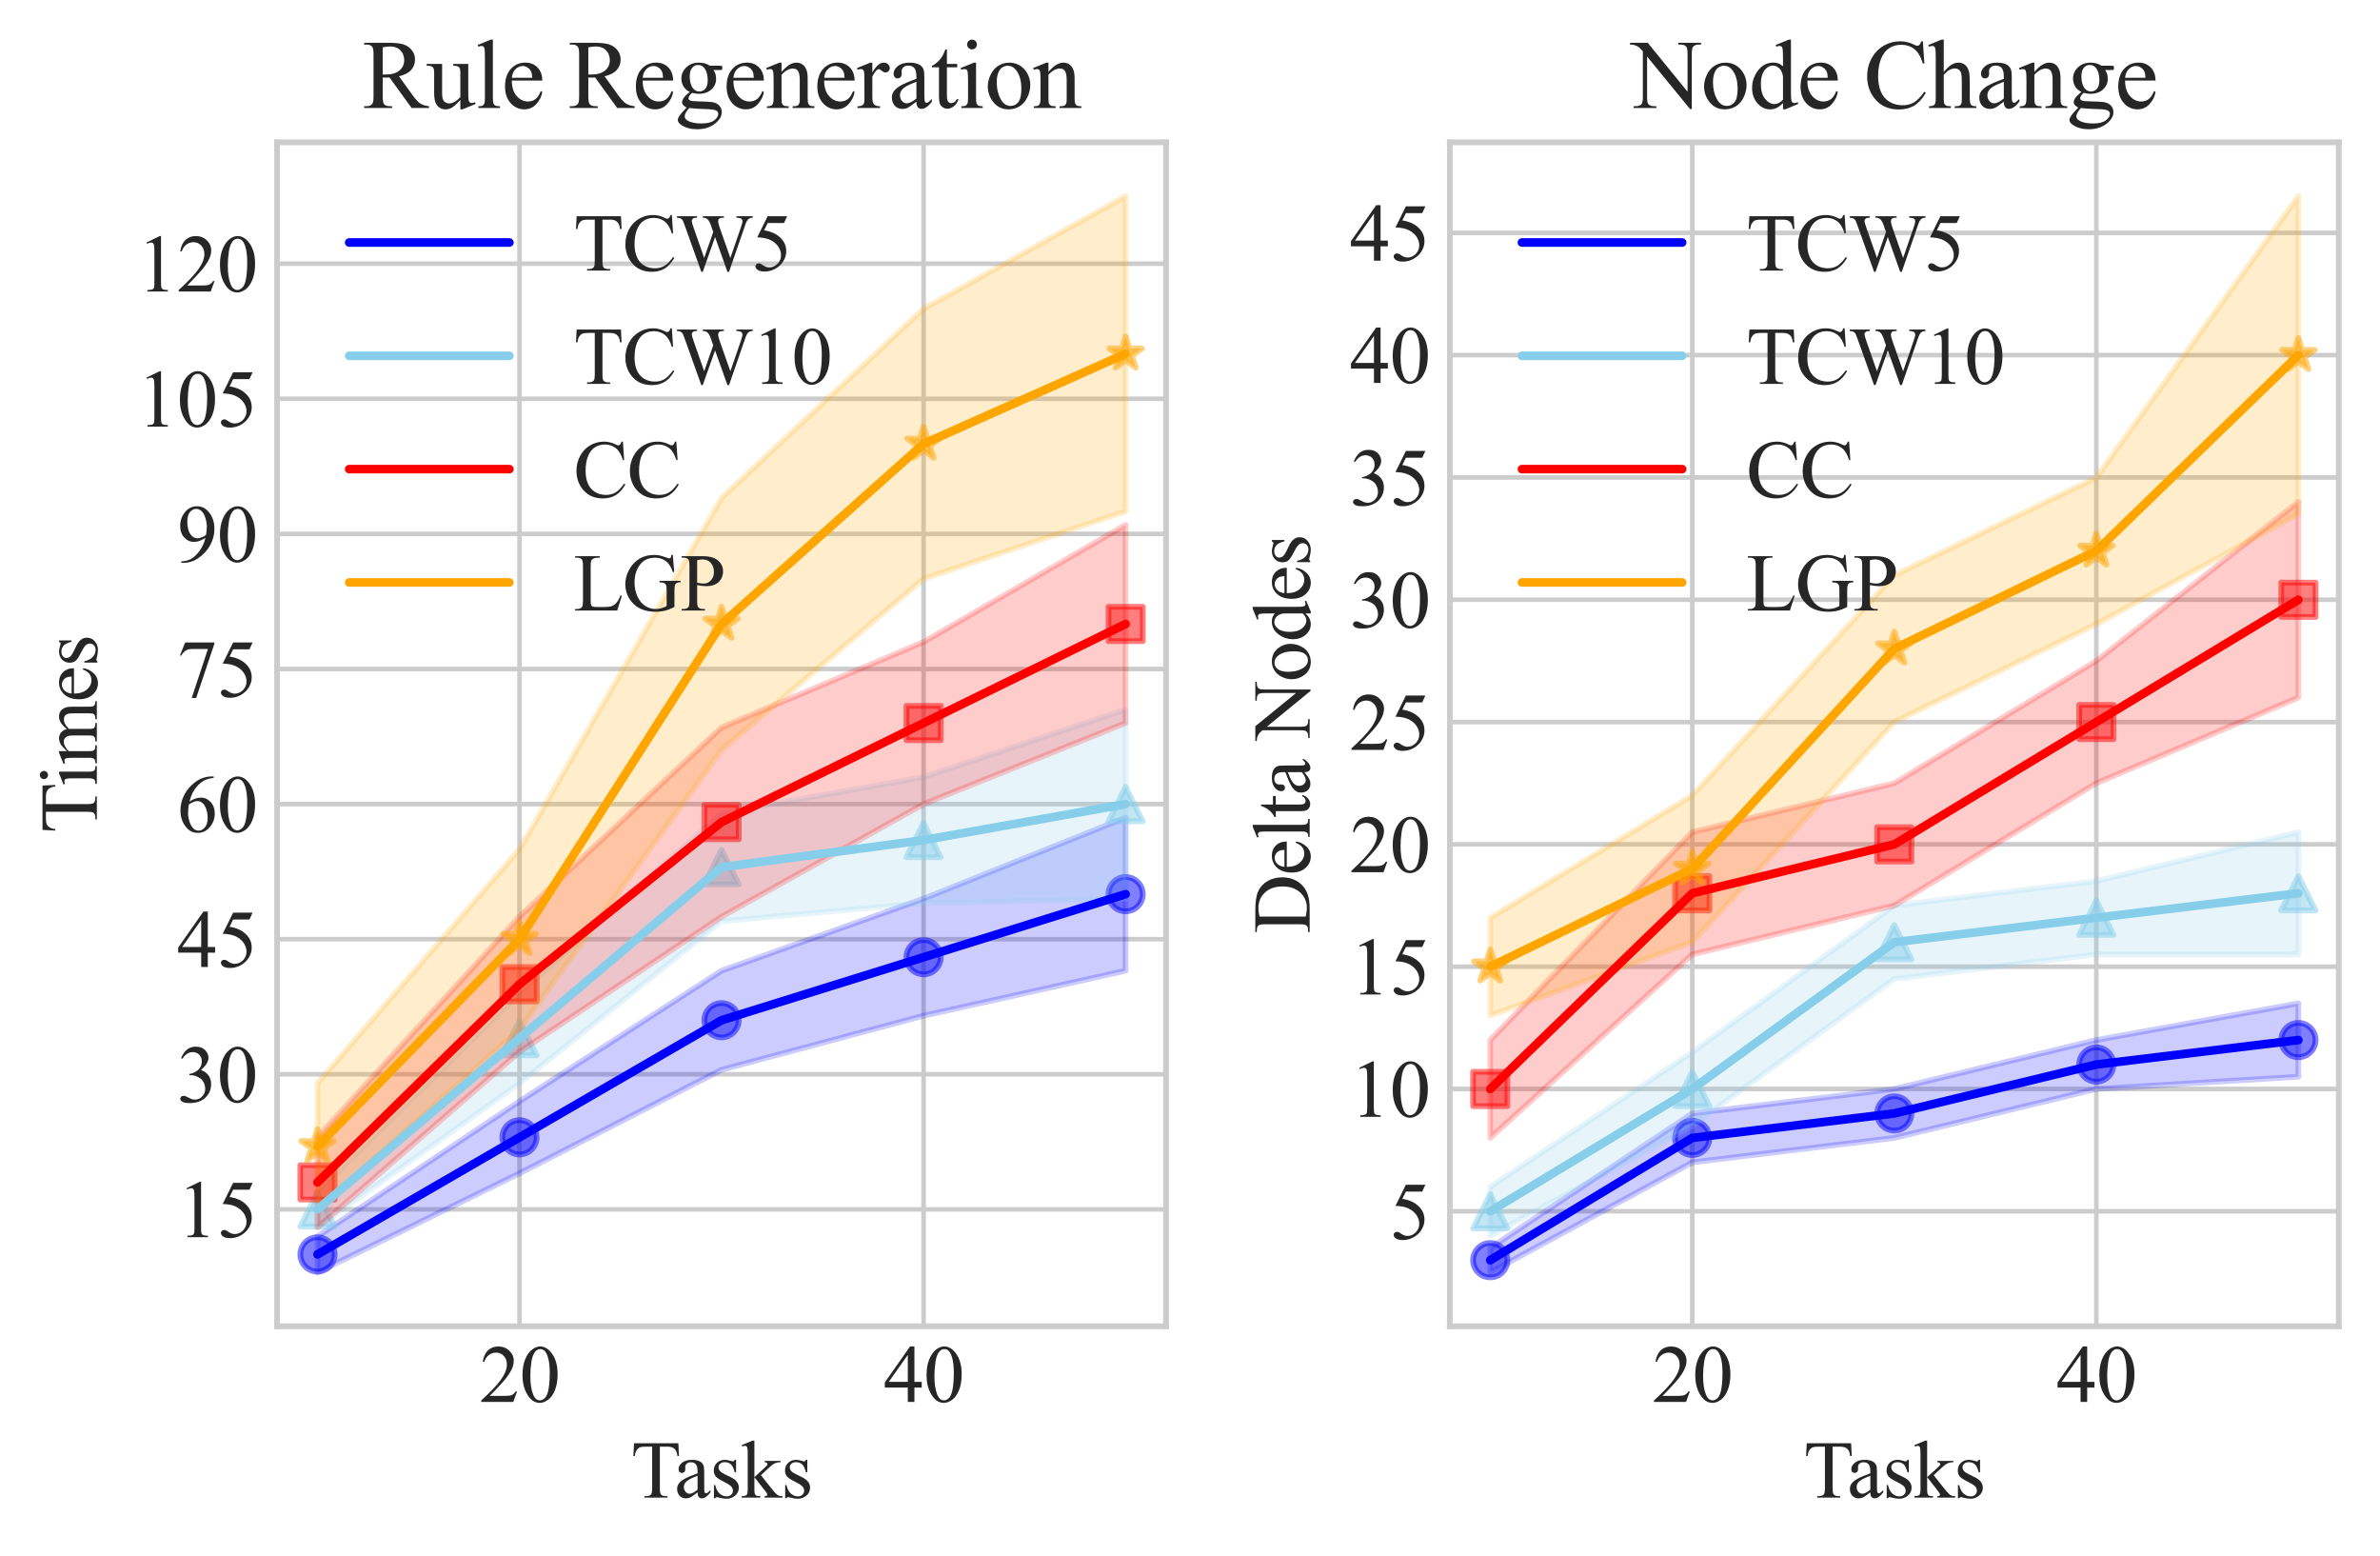 <?xml version="1.0" encoding="utf-8" standalone="no"?>
<!DOCTYPE svg PUBLIC "-//W3C//DTD SVG 1.1//EN"
  "http://www.w3.org/Graphics/SVG/1.1/DTD/svg11.dtd">
<svg xmlns:xlink="http://www.w3.org/1999/xlink" width="415.886pt" height="271.817pt" viewBox="0 0 415.886 271.817" xmlns="http://www.w3.org/2000/svg" version="1.1">
 <defs>
  <style type="text/css">*{stroke-linejoin: round; stroke-linecap: butt}</style>
 </defs>
 <g id="figure_1">
  <g id="patch_1">
   <path d="M 0 271.817 
L 415.886 271.817 
L 415.886 0 
L 0 0 
z
" style="fill: #ffffff"/>
  </g>
  <g id="axes_1">
   <g id="patch_2">
    <path d="M 48.416 231.685 
L 203.756 231.685 
L 203.756 24.866 
L 48.416 24.866 
z
" style="fill: #ffffff"/>
   </g>
   <g id="matplotlib.axis_1">
    <g id="xtick_1">
     <g id="line2d_1">
      <path d="M 90.781 231.685 
L 90.781 24.866 
" clip-path="url(#pef33ab2491)" style="fill: none; stroke: #cccccc; stroke-width: 0.8; stroke-linecap: round"/>
     </g>
     <g id="line2d_2"/>
     <g id="text_1">
      <!-- 20 -->
      <g style="fill: #262626" transform="translate(83.781 244.907) scale(0.14 -0.14)">
       <defs>
        <path id="TimesNewRomanPSMT-32" d="M 2934 816 
L 2638 0 
L 138 0 
L 138 116 
Q 1241 1122 1691 1759 
Q 2141 2397 2141 2925 
Q 2141 3328 1894 3587 
Q 1647 3847 1303 3847 
Q 991 3847 742 3664 
Q 494 3481 375 3128 
L 259 3128 
Q 338 3706 661 4015 
Q 984 4325 1469 4325 
Q 1984 4325 2329 3994 
Q 2675 3663 2675 3213 
Q 2675 2891 2525 2569 
Q 2294 2063 1775 1497 
Q 997 647 803 472 
L 1909 472 
Q 2247 472 2383 497 
Q 2519 522 2628 598 
Q 2738 675 2819 816 
L 2934 816 
z
" transform="scale(0.016)"/>
        <path id="TimesNewRomanPSMT-30" d="M 231 2094 
Q 231 2819 450 3342 
Q 669 3866 1031 4122 
Q 1313 4325 1613 4325 
Q 2100 4325 2488 3828 
Q 2972 3213 2972 2159 
Q 2972 1422 2759 906 
Q 2547 391 2217 158 
Q 1888 -75 1581 -75 
Q 975 -75 572 641 
Q 231 1244 231 2094 
z
M 844 2016 
Q 844 1141 1059 588 
Q 1238 122 1591 122 
Q 1759 122 1940 273 
Q 2122 425 2216 781 
Q 2359 1319 2359 2297 
Q 2359 3022 2209 3506 
Q 2097 3866 1919 4016 
Q 1791 4119 1609 4119 
Q 1397 4119 1231 3928 
Q 1006 3669 925 3112 
Q 844 2556 844 2016 
z
" transform="scale(0.016)"/>
       </defs>
       <use xlink:href="#TimesNewRomanPSMT-32"/>
       <use xlink:href="#TimesNewRomanPSMT-30" x="50"/>
      </g>
     </g>
    </g>
    <g id="xtick_2">
     <g id="line2d_3">
      <path d="M 161.39 231.685 
L 161.39 24.866 
" clip-path="url(#pef33ab2491)" style="fill: none; stroke: #cccccc; stroke-width: 0.8; stroke-linecap: round"/>
     </g>
     <g id="line2d_4"/>
     <g id="text_2">
      <!-- 40 -->
      <g style="fill: #262626" transform="translate(154.39 244.907) scale(0.14 -0.14)">
       <defs>
        <path id="TimesNewRomanPSMT-34" d="M 2978 1563 
L 2978 1119 
L 2409 1119 
L 2409 0 
L 1894 0 
L 1894 1119 
L 100 1119 
L 100 1519 
L 2066 4325 
L 2409 4325 
L 2409 1563 
L 2978 1563 
z
M 1894 1563 
L 1894 3666 
L 406 1563 
L 1894 1563 
z
" transform="scale(0.016)"/>
       </defs>
       <use xlink:href="#TimesNewRomanPSMT-34"/>
       <use xlink:href="#TimesNewRomanPSMT-30" x="50"/>
      </g>
     </g>
    </g>
    <g id="text_3">
     <!-- Tasks -->
     <g style="fill: #262626" transform="translate(110.244 261.623) scale(0.14 -0.14)">
      <defs>
       <path id="TimesNewRomanPSMT-54" d="M 3703 4238 
L 3750 3244 
L 3631 3244 
Q 3597 3506 3538 3619 
Q 3441 3800 3280 3886 
Q 3119 3972 2856 3972 
L 2259 3972 
L 2259 734 
Q 2259 344 2344 247 
Q 2463 116 2709 116 
L 2856 116 
L 2856 0 
L 1059 0 
L 1059 116 
L 1209 116 
Q 1478 116 1591 278 
Q 1659 378 1659 734 
L 1659 3972 
L 1150 3972 
Q 853 3972 728 3928 
Q 566 3869 450 3700 
Q 334 3531 313 3244 
L 194 3244 
L 244 4238 
L 3703 4238 
z
" transform="scale(0.016)"/>
       <path id="TimesNewRomanPSMT-61" d="M 1822 413 
Q 1381 72 1269 19 
Q 1100 -59 909 -59 
Q 613 -59 420 144 
Q 228 347 228 678 
Q 228 888 322 1041 
Q 450 1253 767 1440 
Q 1084 1628 1822 1897 
L 1822 2009 
Q 1822 2438 1686 2597 
Q 1550 2756 1291 2756 
Q 1094 2756 978 2650 
Q 859 2544 859 2406 
L 866 2225 
Q 866 2081 792 2003 
Q 719 1925 600 1925 
Q 484 1925 411 2006 
Q 338 2088 338 2228 
Q 338 2497 613 2722 
Q 888 2947 1384 2947 
Q 1766 2947 2009 2819 
Q 2194 2722 2281 2516 
Q 2338 2381 2338 1966 
L 2338 994 
Q 2338 584 2353 492 
Q 2369 400 2405 369 
Q 2441 338 2488 338 
Q 2538 338 2575 359 
Q 2641 400 2828 588 
L 2828 413 
Q 2478 -56 2159 -56 
Q 2006 -56 1915 50 
Q 1825 156 1822 413 
z
M 1822 616 
L 1822 1706 
Q 1350 1519 1213 1441 
Q 966 1303 859 1153 
Q 753 1003 753 825 
Q 753 600 887 451 
Q 1022 303 1197 303 
Q 1434 303 1822 616 
z
" transform="scale(0.016)"/>
       <path id="TimesNewRomanPSMT-73" d="M 2050 2947 
L 2050 1972 
L 1947 1972 
Q 1828 2431 1642 2597 
Q 1456 2763 1169 2763 
Q 950 2763 815 2647 
Q 681 2531 681 2391 
Q 681 2216 781 2091 
Q 878 1963 1175 1819 
L 1631 1597 
Q 2266 1288 2266 781 
Q 2266 391 1970 151 
Q 1675 -88 1309 -88 
Q 1047 -88 709 6 
Q 606 38 541 38 
Q 469 38 428 -44 
L 325 -44 
L 325 978 
L 428 978 
Q 516 541 762 319 
Q 1009 97 1316 97 
Q 1531 97 1667 223 
Q 1803 350 1803 528 
Q 1803 744 1651 891 
Q 1500 1038 1047 1263 
Q 594 1488 453 1669 
Q 313 1847 313 2119 
Q 313 2472 555 2709 
Q 797 2947 1181 2947 
Q 1350 2947 1591 2875 
Q 1750 2828 1803 2828 
Q 1853 2828 1881 2850 
Q 1909 2872 1947 2947 
L 2050 2947 
z
" transform="scale(0.016)"/>
       <path id="TimesNewRomanPSMT-6b" d="M 1047 4444 
L 1047 1597 
L 1775 2259 
Q 2006 2472 2044 2528 
Q 2069 2566 2069 2603 
Q 2069 2666 2017 2711 
Q 1966 2756 1847 2763 
L 1847 2863 
L 3091 2863 
L 3091 2763 
Q 2834 2756 2664 2684 
Q 2494 2613 2291 2428 
L 1556 1750 
L 2291 822 
Q 2597 438 2703 334 
Q 2853 188 2966 144 
Q 3044 113 3238 113 
L 3238 0 
L 1847 0 
L 1847 113 
Q 1966 116 2008 148 
Q 2050 181 2050 241 
Q 2050 313 1925 472 
L 1047 1594 
L 1047 644 
Q 1047 366 1086 278 
Q 1125 191 1197 153 
Q 1269 116 1509 113 
L 1509 0 
L 53 0 
L 53 113 
Q 272 113 381 166 
Q 447 200 481 272 
Q 528 375 528 628 
L 528 3234 
Q 528 3731 506 3842 
Q 484 3953 434 3995 
Q 384 4038 303 4038 
Q 238 4038 106 3984 
L 53 4094 
L 903 4444 
L 1047 4444 
z
" transform="scale(0.016)"/>
      </defs>
      <use xlink:href="#TimesNewRomanPSMT-54"/>
      <use xlink:href="#TimesNewRomanPSMT-61" x="54.084"/>
      <use xlink:href="#TimesNewRomanPSMT-73" x="98.469"/>
      <use xlink:href="#TimesNewRomanPSMT-6b" x="137.385"/>
      <use xlink:href="#TimesNewRomanPSMT-73" x="187.385"/>
     </g>
    </g>
   </g>
   <g id="matplotlib.axis_2">
    <g id="ytick_1">
     <g id="line2d_5">
      <path d="M 48.416 211.271 
L 203.756 211.271 
" clip-path="url(#pef33ab2491)" style="fill: none; stroke: #cccccc; stroke-width: 0.8; stroke-linecap: round"/>
     </g>
     <g id="line2d_6"/>
     <g id="text_4">
      <!-- 15 -->
      <g style="fill: #262626" transform="translate(30.916 216.132) scale(0.14 -0.14)">
       <defs>
        <path id="TimesNewRomanPSMT-31" d="M 750 3822 
L 1781 4325 
L 1884 4325 
L 1884 747 
Q 1884 391 1914 303 
Q 1944 216 2037 169 
Q 2131 122 2419 116 
L 2419 0 
L 825 0 
L 825 116 
Q 1125 122 1212 167 
Q 1300 213 1334 289 
Q 1369 366 1369 747 
L 1369 3034 
Q 1369 3497 1338 3628 
Q 1316 3728 1258 3775 
Q 1200 3822 1119 3822 
Q 1003 3822 797 3725 
L 750 3822 
z
" transform="scale(0.016)"/>
        <path id="TimesNewRomanPSMT-35" d="M 2778 4238 
L 2534 3706 
L 1259 3706 
L 981 3138 
Q 1809 3016 2294 2522 
Q 2709 2097 2709 1522 
Q 2709 1188 2573 903 
Q 2438 619 2231 419 
Q 2025 219 1772 97 
Q 1413 -75 1034 -75 
Q 653 -75 479 54 
Q 306 184 306 341 
Q 306 428 378 495 
Q 450 563 559 563 
Q 641 563 702 538 
Q 763 513 909 409 
Q 1144 247 1384 247 
Q 1750 247 2026 523 
Q 2303 800 2303 1197 
Q 2303 1581 2056 1914 
Q 1809 2247 1375 2428 
Q 1034 2569 447 2591 
L 1259 4238 
L 2778 4238 
z
" transform="scale(0.016)"/>
       </defs>
       <use xlink:href="#TimesNewRomanPSMT-31"/>
       <use xlink:href="#TimesNewRomanPSMT-35" x="50"/>
      </g>
     </g>
    </g>
    <g id="ytick_2">
     <g id="line2d_7">
      <path d="M 48.416 187.67 
L 203.756 187.67 
" clip-path="url(#pef33ab2491)" style="fill: none; stroke: #cccccc; stroke-width: 0.8; stroke-linecap: round"/>
     </g>
     <g id="line2d_8"/>
     <g id="text_5">
      <!-- 30 -->
      <g style="fill: #262626" transform="translate(30.916 192.531) scale(0.14 -0.14)">
       <defs>
        <path id="TimesNewRomanPSMT-33" d="M 325 3431 
Q 506 3859 782 4092 
Q 1059 4325 1472 4325 
Q 1981 4325 2253 3994 
Q 2459 3747 2459 3466 
Q 2459 3003 1878 2509 
Q 2269 2356 2469 2072 
Q 2669 1788 2669 1403 
Q 2669 853 2319 450 
Q 1863 -75 997 -75 
Q 569 -75 414 31 
Q 259 138 259 259 
Q 259 350 332 419 
Q 406 488 509 488 
Q 588 488 669 463 
Q 722 447 909 348 
Q 1097 250 1169 231 
Q 1284 197 1416 197 
Q 1734 197 1970 444 
Q 2206 691 2206 1028 
Q 2206 1275 2097 1509 
Q 2016 1684 1919 1775 
Q 1784 1900 1550 2001 
Q 1316 2103 1072 2103 
L 972 2103 
L 972 2197 
Q 1219 2228 1467 2375 
Q 1716 2522 1828 2728 
Q 1941 2934 1941 3181 
Q 1941 3503 1739 3701 
Q 1538 3900 1238 3900 
Q 753 3900 428 3381 
L 325 3431 
z
" transform="scale(0.016)"/>
       </defs>
       <use xlink:href="#TimesNewRomanPSMT-33"/>
       <use xlink:href="#TimesNewRomanPSMT-30" x="50"/>
      </g>
     </g>
    </g>
    <g id="ytick_3">
     <g id="line2d_9">
      <path d="M 48.416 164.07 
L 203.756 164.07 
" clip-path="url(#pef33ab2491)" style="fill: none; stroke: #cccccc; stroke-width: 0.8; stroke-linecap: round"/>
     </g>
     <g id="line2d_10"/>
     <g id="text_6">
      <!-- 45 -->
      <g style="fill: #262626" transform="translate(30.916 168.93) scale(0.14 -0.14)">
       <use xlink:href="#TimesNewRomanPSMT-34"/>
       <use xlink:href="#TimesNewRomanPSMT-35" x="50"/>
      </g>
     </g>
    </g>
    <g id="ytick_4">
     <g id="line2d_11">
      <path d="M 48.416 140.469 
L 203.756 140.469 
" clip-path="url(#pef33ab2491)" style="fill: none; stroke: #cccccc; stroke-width: 0.8; stroke-linecap: round"/>
     </g>
     <g id="line2d_12"/>
     <g id="text_7">
      <!-- 60 -->
      <g style="fill: #262626" transform="translate(30.916 145.33) scale(0.14 -0.14)">
       <defs>
        <path id="TimesNewRomanPSMT-36" d="M 2869 4325 
L 2869 4209 
Q 2456 4169 2195 4045 
Q 1934 3922 1679 3669 
Q 1425 3416 1258 3105 
Q 1091 2794 978 2366 
Q 1428 2675 1881 2675 
Q 2316 2675 2634 2325 
Q 2953 1975 2953 1425 
Q 2953 894 2631 456 
Q 2244 -75 1606 -75 
Q 1172 -75 869 213 
Q 275 772 275 1663 
Q 275 2231 503 2743 
Q 731 3256 1154 3653 
Q 1578 4050 1965 4187 
Q 2353 4325 2688 4325 
L 2869 4325 
z
M 925 2138 
Q 869 1716 869 1456 
Q 869 1156 980 804 
Q 1091 453 1309 247 
Q 1469 100 1697 100 
Q 1969 100 2183 356 
Q 2397 613 2397 1088 
Q 2397 1622 2184 2012 
Q 1972 2403 1581 2403 
Q 1463 2403 1327 2353 
Q 1191 2303 925 2138 
z
" transform="scale(0.016)"/>
       </defs>
       <use xlink:href="#TimesNewRomanPSMT-36"/>
       <use xlink:href="#TimesNewRomanPSMT-30" x="50"/>
      </g>
     </g>
    </g>
    <g id="ytick_5">
     <g id="line2d_13">
      <path d="M 48.416 116.869 
L 203.756 116.869 
" clip-path="url(#pef33ab2491)" style="fill: none; stroke: #cccccc; stroke-width: 0.8; stroke-linecap: round"/>
     </g>
     <g id="line2d_14"/>
     <g id="text_8">
      <!-- 75 -->
      <g style="fill: #262626" transform="translate(30.916 121.729) scale(0.14 -0.14)">
       <defs>
        <path id="TimesNewRomanPSMT-37" d="M 644 4238 
L 2916 4238 
L 2916 4119 
L 1503 -88 
L 1153 -88 
L 2419 3728 
L 1253 3728 
Q 900 3728 750 3644 
Q 488 3500 328 3200 
L 238 3234 
L 644 4238 
z
" transform="scale(0.016)"/>
       </defs>
       <use xlink:href="#TimesNewRomanPSMT-37"/>
       <use xlink:href="#TimesNewRomanPSMT-35" x="50"/>
      </g>
     </g>
    </g>
    <g id="ytick_6">
     <g id="line2d_15">
      <path d="M 48.416 93.268 
L 203.756 93.268 
" clip-path="url(#pef33ab2491)" style="fill: none; stroke: #cccccc; stroke-width: 0.8; stroke-linecap: round"/>
     </g>
     <g id="line2d_16"/>
     <g id="text_9">
      <!-- 90 -->
      <g style="fill: #262626" transform="translate(30.916 98.129) scale(0.14 -0.14)">
       <defs>
        <path id="TimesNewRomanPSMT-39" d="M 338 -88 
L 338 28 
Q 744 34 1094 217 
Q 1444 400 1770 856 
Q 2097 1313 2225 1859 
Q 1734 1544 1338 1544 
Q 891 1544 572 1889 
Q 253 2234 253 2806 
Q 253 3363 572 3797 
Q 956 4325 1575 4325 
Q 2097 4325 2469 3894 
Q 2925 3359 2925 2575 
Q 2925 1869 2578 1258 
Q 2231 647 1613 244 
Q 1109 -88 516 -88 
L 338 -88 
z
M 2275 2091 
Q 2331 2497 2331 2741 
Q 2331 3044 2228 3395 
Q 2125 3747 1936 3934 
Q 1747 4122 1506 4122 
Q 1228 4122 1018 3872 
Q 809 3622 809 3128 
Q 809 2469 1088 2097 
Q 1291 1828 1588 1828 
Q 1731 1828 1928 1897 
Q 2125 1966 2275 2091 
z
" transform="scale(0.016)"/>
       </defs>
       <use xlink:href="#TimesNewRomanPSMT-39"/>
       <use xlink:href="#TimesNewRomanPSMT-30" x="50"/>
      </g>
     </g>
    </g>
    <g id="ytick_7">
     <g id="line2d_17">
      <path d="M 48.416 69.667 
L 203.756 69.667 
" clip-path="url(#pef33ab2491)" style="fill: none; stroke: #cccccc; stroke-width: 0.8; stroke-linecap: round"/>
     </g>
     <g id="line2d_18"/>
     <g id="text_10">
      <!-- 105 -->
      <g style="fill: #262626" transform="translate(23.916 74.528) scale(0.14 -0.14)">
       <use xlink:href="#TimesNewRomanPSMT-31"/>
       <use xlink:href="#TimesNewRomanPSMT-30" x="50"/>
       <use xlink:href="#TimesNewRomanPSMT-35" x="100"/>
      </g>
     </g>
    </g>
    <g id="ytick_8">
     <g id="line2d_19">
      <path d="M 48.416 46.067 
L 203.756 46.067 
" clip-path="url(#pef33ab2491)" style="fill: none; stroke: #cccccc; stroke-width: 0.8; stroke-linecap: round"/>
     </g>
     <g id="line2d_20"/>
     <g id="text_11">
      <!-- 120 -->
      <g style="fill: #262626" transform="translate(23.916 50.927) scale(0.14 -0.14)">
       <use xlink:href="#TimesNewRomanPSMT-31"/>
       <use xlink:href="#TimesNewRomanPSMT-32" x="50"/>
       <use xlink:href="#TimesNewRomanPSMT-30" x="100"/>
      </g>
     </g>
    </g>
    <g id="text_12">
     <!-- Times -->
     <g style="fill: #262626" transform="translate(16.921 145.527) rotate(-90) scale(0.14 -0.14)">
      <defs>
       <path id="TimesNewRomanPSMT-69" d="M 928 4444 
Q 1059 4444 1151 4351 
Q 1244 4259 1244 4128 
Q 1244 3997 1151 3903 
Q 1059 3809 928 3809 
Q 797 3809 703 3903 
Q 609 3997 609 4128 
Q 609 4259 701 4351 
Q 794 4444 928 4444 
z
M 1188 2947 
L 1188 647 
Q 1188 378 1227 289 
Q 1266 200 1342 156 
Q 1419 113 1622 113 
L 1622 0 
L 231 0 
L 231 113 
Q 441 113 512 153 
Q 584 194 626 287 
Q 669 381 669 647 
L 669 1750 
Q 669 2216 641 2353 
Q 619 2453 572 2492 
Q 525 2531 444 2531 
Q 356 2531 231 2484 
L 188 2597 
L 1050 2947 
L 1188 2947 
z
" transform="scale(0.016)"/>
       <path id="TimesNewRomanPSMT-6d" d="M 1050 2338 
Q 1363 2650 1419 2697 
Q 1559 2816 1721 2881 
Q 1884 2947 2044 2947 
Q 2313 2947 2506 2790 
Q 2700 2634 2766 2338 
Q 3088 2713 3309 2830 
Q 3531 2947 3766 2947 
Q 3994 2947 4170 2830 
Q 4347 2713 4450 2447 
Q 4519 2266 4519 1878 
L 4519 647 
Q 4519 378 4559 278 
Q 4591 209 4675 161 
Q 4759 113 4950 113 
L 4950 0 
L 3538 0 
L 3538 113 
L 3597 113 
Q 3781 113 3884 184 
Q 3956 234 3988 344 
Q 4000 397 4000 647 
L 4000 1878 
Q 4000 2228 3916 2372 
Q 3794 2572 3525 2572 
Q 3359 2572 3192 2489 
Q 3025 2406 2788 2181 
L 2781 2147 
L 2788 2013 
L 2788 647 
Q 2788 353 2820 281 
Q 2853 209 2943 161 
Q 3034 113 3253 113 
L 3253 0 
L 1806 0 
L 1806 113 
Q 2044 113 2133 169 
Q 2222 225 2256 338 
Q 2272 391 2272 647 
L 2272 1878 
Q 2272 2228 2169 2381 
Q 2031 2581 1784 2581 
Q 1616 2581 1450 2491 
Q 1191 2353 1050 2181 
L 1050 647 
Q 1050 366 1089 281 
Q 1128 197 1204 155 
Q 1281 113 1516 113 
L 1516 0 
L 100 0 
L 100 113 
Q 297 113 375 155 
Q 453 197 493 289 
Q 534 381 534 647 
L 534 1741 
Q 534 2213 506 2350 
Q 484 2453 437 2492 
Q 391 2531 309 2531 
Q 222 2531 100 2484 
L 53 2597 
L 916 2947 
L 1050 2947 
L 1050 2338 
z
" transform="scale(0.016)"/>
       <path id="TimesNewRomanPSMT-65" d="M 681 1784 
Q 678 1147 991 784 
Q 1303 422 1725 422 
Q 2006 422 2214 576 
Q 2422 731 2563 1106 
L 2659 1044 
Q 2594 616 2278 264 
Q 1963 -88 1488 -88 
Q 972 -88 605 314 
Q 238 716 238 1394 
Q 238 2128 614 2539 
Q 991 2950 1559 2950 
Q 2041 2950 2350 2633 
Q 2659 2316 2659 1784 
L 681 1784 
z
M 681 1966 
L 2006 1966 
Q 1991 2241 1941 2353 
Q 1863 2528 1708 2628 
Q 1553 2728 1384 2728 
Q 1125 2728 920 2526 
Q 716 2325 681 1966 
z
" transform="scale(0.016)"/>
      </defs>
      <use xlink:href="#TimesNewRomanPSMT-54"/>
      <use xlink:href="#TimesNewRomanPSMT-69" x="57.584"/>
      <use xlink:href="#TimesNewRomanPSMT-6d" x="85.367"/>
      <use xlink:href="#TimesNewRomanPSMT-65" x="163.15"/>
      <use xlink:href="#TimesNewRomanPSMT-73" x="207.535"/>
     </g>
    </g>
   </g>
   <g id="PathCollection_1">
    <defs>
     <path id="mf13031cc6f" d="M 0 3 
C 0.796 3 1.559 2.684 2.121 2.121 
C 2.684 1.559 3 0.796 3 0 
C 3 -0.796 2.684 -1.559 2.121 -2.121 
C 1.559 -2.684 0.796 -3 0 -3 
C -0.796 -3 -1.559 -2.684 -2.121 -2.121 
C -2.684 -1.559 -3 -0.796 -3 0 
C -3 0.796 -2.684 1.559 -2.121 2.121 
C -1.559 2.684 -0.796 3 0 3 
z
" style="stroke: #0000ff; stroke-opacity: 0.5"/>
    </defs>
    <g clip-path="url(#pef33ab2491)">
     <use xlink:href="#mf13031cc6f" x="55.477" y="219.138" style="fill: #0000ff; fill-opacity: 0.5; stroke: #0000ff; stroke-opacity: 0.5"/>
     <use xlink:href="#mf13031cc6f" x="90.781" y="198.684" style="fill: #0000ff; fill-opacity: 0.5; stroke: #0000ff; stroke-opacity: 0.5"/>
     <use xlink:href="#mf13031cc6f" x="126.086" y="178.23" style="fill: #0000ff; fill-opacity: 0.5; stroke: #0000ff; stroke-opacity: 0.5"/>
     <use xlink:href="#mf13031cc6f" x="161.39" y="167.217" style="fill: #0000ff; fill-opacity: 0.5; stroke: #0000ff; stroke-opacity: 0.5"/>
     <use xlink:href="#mf13031cc6f" x="196.695" y="156.203" style="fill: #0000ff; fill-opacity: 0.5; stroke: #0000ff; stroke-opacity: 0.5"/>
    </g>
   </g>
   <g id="PolyCollection_1">
    <defs>
     <path id="mfedc0cdc80" d="M 55.477 -55.826 
L 55.477 -49.533 
L 90.781 -66.84 
L 126.086 -84.934 
L 161.39 -94.374 
L 196.695 -102.241 
L 196.695 -128.988 
L 196.695 -128.988 
L 161.39 -114.828 
L 126.086 -102.241 
L 90.781 -79.427 
L 55.477 -55.826 
z
" style="stroke: #0000ff; stroke-opacity: 0.2"/>
    </defs>
    <g clip-path="url(#pef33ab2491)">
     <use xlink:href="#mfedc0cdc80" x="0" y="271.817" style="fill: #0000ff; fill-opacity: 0.2; stroke: #0000ff; stroke-opacity: 0.2"/>
    </g>
   </g>
   <g id="PathCollection_2">
    <defs>
     <path id="m7dfc6337eb" d="M 0 -3 
L -3 3 
L 3 3 
z
" style="stroke: #87ceeb; stroke-opacity: 0.5"/>
    </defs>
    <g clip-path="url(#pef33ab2491)">
     <use xlink:href="#m7dfc6337eb" x="55.477" y="211.271" style="fill: #87ceeb; fill-opacity: 0.5; stroke: #87ceeb; stroke-opacity: 0.5"/>
     <use xlink:href="#m7dfc6337eb" x="90.781" y="181.377" style="fill: #87ceeb; fill-opacity: 0.5; stroke: #87ceeb; stroke-opacity: 0.5"/>
     <use xlink:href="#m7dfc6337eb" x="126.086" y="151.483" style="fill: #87ceeb; fill-opacity: 0.5; stroke: #87ceeb; stroke-opacity: 0.5"/>
     <use xlink:href="#m7dfc6337eb" x="161.39" y="146.763" style="fill: #87ceeb; fill-opacity: 0.5; stroke: #87ceeb; stroke-opacity: 0.5"/>
     <use xlink:href="#m7dfc6337eb" x="196.695" y="140.469" style="fill: #87ceeb; fill-opacity: 0.5; stroke: #87ceeb; stroke-opacity: 0.5"/>
    </g>
   </g>
   <g id="PolyCollection_2">
    <defs>
     <path id="mb3ac5392d2" d="M 55.477 -63.693 
L 55.477 -57.4 
L 90.781 -82.574 
L 126.086 -110.894 
L 161.39 -114.041 
L 196.695 -114.828 
L 196.695 -147.869 
L 196.695 -147.869 
L 161.39 -136.068 
L 126.086 -129.775 
L 90.781 -98.307 
L 55.477 -63.693 
z
" style="stroke: #87ceeb; stroke-opacity: 0.2"/>
    </defs>
    <g clip-path="url(#pef33ab2491)">
     <use xlink:href="#mb3ac5392d2" x="0" y="271.817" style="fill: #87ceeb; fill-opacity: 0.2; stroke: #87ceeb; stroke-opacity: 0.2"/>
    </g>
   </g>
   <g id="PathCollection_3">
    <defs>
     <path id="m2ede4ba918" d="M -3 3 
L 3 3 
L 3 -3 
L -3 -3 
z
" style="stroke: #ff0000; stroke-opacity: 0.5"/>
    </defs>
    <g clip-path="url(#pef33ab2491)">
     <use xlink:href="#m2ede4ba918" x="55.477" y="206.551" style="fill: #ff0000; fill-opacity: 0.5; stroke: #ff0000; stroke-opacity: 0.5"/>
     <use xlink:href="#m2ede4ba918" x="90.781" y="171.937" style="fill: #ff0000; fill-opacity: 0.5; stroke: #ff0000; stroke-opacity: 0.5"/>
     <use xlink:href="#m2ede4ba918" x="126.086" y="143.616" style="fill: #ff0000; fill-opacity: 0.5; stroke: #ff0000; stroke-opacity: 0.5"/>
     <use xlink:href="#m2ede4ba918" x="161.39" y="126.309" style="fill: #ff0000; fill-opacity: 0.5; stroke: #ff0000; stroke-opacity: 0.5"/>
     <use xlink:href="#m2ede4ba918" x="196.695" y="109.002" style="fill: #ff0000; fill-opacity: 0.5; stroke: #ff0000; stroke-opacity: 0.5"/>
    </g>
   </g>
   <g id="PolyCollection_3">
    <defs>
     <path id="m90fc056e79" d="M 55.477 -73.133 
L 55.477 -57.4 
L 90.781 -88.08 
L 126.086 -111.681 
L 161.39 -131.348 
L 196.695 -145.509 
L 196.695 -180.123 
L 196.695 -180.123 
L 161.39 -159.669 
L 126.086 -144.722 
L 90.781 -111.681 
L 55.477 -73.133 
z
" style="stroke: #ff0000; stroke-opacity: 0.2"/>
    </defs>
    <g clip-path="url(#pef33ab2491)">
     <use xlink:href="#m90fc056e79" x="0" y="271.817" style="fill: #ff0000; fill-opacity: 0.2; stroke: #ff0000; stroke-opacity: 0.2"/>
    </g>
   </g>
   <g id="PathCollection_4">
    <defs>
     <path id="m952f5709c1" d="M 0 -3 
L -0.674 -0.927 
L -2.853 -0.927 
L -1.09 0.354 
L -1.763 2.427 
L -0 1.146 
L 1.763 2.427 
L 1.09 0.354 
L 2.853 -0.927 
L 0.674 -0.927 
z
" style="stroke: #ffa500; stroke-opacity: 0.5"/>
    </defs>
    <g clip-path="url(#pef33ab2491)">
     <use xlink:href="#m952f5709c1" x="55.477" y="200.257" style="fill: #ffa500; fill-opacity: 0.5; stroke: #ffa500; stroke-opacity: 0.5"/>
     <use xlink:href="#m952f5709c1" x="90.781" y="164.07" style="fill: #ffa500; fill-opacity: 0.5; stroke: #ffa500; stroke-opacity: 0.5"/>
     <use xlink:href="#m952f5709c1" x="126.086" y="109.002" style="fill: #ffa500; fill-opacity: 0.5; stroke: #ffa500; stroke-opacity: 0.5"/>
     <use xlink:href="#m952f5709c1" x="161.39" y="77.534" style="fill: #ffa500; fill-opacity: 0.5; stroke: #ffa500; stroke-opacity: 0.5"/>
     <use xlink:href="#m952f5709c1" x="196.695" y="61.8" style="fill: #ffa500; fill-opacity: 0.5; stroke: #ffa500; stroke-opacity: 0.5"/>
    </g>
   </g>
   <g id="PolyCollection_4">
    <defs>
     <path id="mb84e9c5d95" d="M 55.477 -82.574 
L 55.477 -60.546 
L 90.781 -92.014 
L 126.086 -140.788 
L 161.39 -170.683 
L 196.695 -182.483 
L 196.695 -237.551 
L 196.695 -237.551 
L 161.39 -217.884 
L 126.086 -184.843 
L 90.781 -123.481 
L 55.477 -82.574 
z
" style="stroke: #ffa500; stroke-opacity: 0.2"/>
    </defs>
    <g clip-path="url(#pef33ab2491)">
     <use xlink:href="#mb84e9c5d95" x="0" y="271.817" style="fill: #ffa500; fill-opacity: 0.2; stroke: #ffa500; stroke-opacity: 0.2"/>
    </g>
   </g>
   <g id="line2d_21">
    <path d="M 55.477 219.138 
L 90.781 198.684 
L 126.086 178.23 
L 161.39 167.217 
L 196.695 156.203 
" clip-path="url(#pef33ab2491)" style="fill: none; stroke: #0000ff; stroke-width: 1.5; stroke-linecap: round"/>
   </g>
   <g id="line2d_22">
    <path d="M 55.477 211.271 
L 90.781 181.377 
L 126.086 151.483 
L 161.39 146.763 
L 196.695 140.469 
" clip-path="url(#pef33ab2491)" style="fill: none; stroke: #87ceeb; stroke-width: 1.5; stroke-linecap: round"/>
   </g>
   <g id="line2d_23">
    <path d="M 55.477 206.551 
L 90.781 171.937 
L 126.086 143.616 
L 161.39 126.309 
L 196.695 109.002 
" clip-path="url(#pef33ab2491)" style="fill: none; stroke: #ff0000; stroke-width: 1.5; stroke-linecap: round"/>
   </g>
   <g id="line2d_24">
    <path d="M 55.477 200.257 
L 90.781 164.07 
L 126.086 109.002 
L 161.39 77.534 
L 196.695 61.8 
" clip-path="url(#pef33ab2491)" style="fill: none; stroke: #ffa500; stroke-width: 1.5; stroke-linecap: round"/>
   </g>
   <g id="patch_3">
    <path d="M 48.416 231.685 
L 48.416 24.866 
" style="fill: none; stroke: #cccccc; stroke-linejoin: miter; stroke-linecap: square"/>
   </g>
   <g id="patch_4">
    <path d="M 203.756 231.685 
L 203.756 24.866 
" style="fill: none; stroke: #cccccc; stroke-linejoin: miter; stroke-linecap: square"/>
   </g>
   <g id="patch_5">
    <path d="M 48.416 231.685 
L 203.756 231.685 
" style="fill: none; stroke: #cccccc; stroke-linejoin: miter; stroke-linecap: square"/>
   </g>
   <g id="patch_6">
    <path d="M 48.416 24.866 
L 203.756 24.866 
" style="fill: none; stroke: #cccccc; stroke-linejoin: miter; stroke-linecap: square"/>
   </g>
   <g id="text_13">
    <!-- Rule Regeneration -->
    <g style="fill: #262626" transform="translate(63.338 18.866) scale(0.168 -0.168)">
     <defs>
      <path id="TimesNewRomanPSMT-52" d="M 4325 0 
L 3194 0 
L 1759 1981 
Q 1600 1975 1500 1975 
Q 1459 1975 1412 1976 
Q 1366 1978 1316 1981 
L 1316 750 
Q 1316 350 1403 253 
Q 1522 116 1759 116 
L 1925 116 
L 1925 0 
L 109 0 
L 109 116 
L 269 116 
Q 538 116 653 291 
Q 719 388 719 750 
L 719 3488 
Q 719 3888 631 3984 
Q 509 4122 269 4122 
L 109 4122 
L 109 4238 
L 1653 4238 
Q 2328 4238 2648 4139 
Q 2969 4041 3192 3777 
Q 3416 3513 3416 3147 
Q 3416 2756 3161 2468 
Q 2906 2181 2372 2063 
L 3247 847 
Q 3547 428 3762 290 
Q 3978 153 4325 116 
L 4325 0 
z
M 1316 2178 
Q 1375 2178 1419 2176 
Q 1463 2175 1491 2175 
Q 2097 2175 2405 2437 
Q 2713 2700 2713 3106 
Q 2713 3503 2464 3751 
Q 2216 4000 1806 4000 
Q 1625 4000 1316 3941 
L 1316 2178 
z
" transform="scale(0.016)"/>
      <path id="TimesNewRomanPSMT-75" d="M 2709 2863 
L 2709 1128 
Q 2709 631 2732 520 
Q 2756 409 2807 365 
Q 2859 322 2928 322 
Q 3025 322 3147 375 
L 3191 266 
L 2334 -88 
L 2194 -88 
L 2194 519 
Q 1825 119 1631 15 
Q 1438 -88 1222 -88 
Q 981 -88 804 51 
Q 628 191 559 409 
Q 491 628 491 1028 
L 491 2306 
Q 491 2509 447 2587 
Q 403 2666 317 2708 
Q 231 2750 6 2747 
L 6 2863 
L 1009 2863 
L 1009 947 
Q 1009 547 1148 422 
Q 1288 297 1484 297 
Q 1619 297 1789 381 
Q 1959 466 2194 703 
L 2194 2325 
Q 2194 2569 2105 2655 
Q 2016 2741 1734 2747 
L 1734 2863 
L 2709 2863 
z
" transform="scale(0.016)"/>
      <path id="TimesNewRomanPSMT-6c" d="M 1184 4444 
L 1184 647 
Q 1184 378 1223 290 
Q 1263 203 1344 158 
Q 1425 113 1647 113 
L 1647 0 
L 244 0 
L 244 113 
Q 441 113 512 153 
Q 584 194 625 287 
Q 666 381 666 647 
L 666 3247 
Q 666 3731 644 3842 
Q 622 3953 573 3993 
Q 525 4034 450 4034 
Q 369 4034 244 3984 
L 191 4094 
L 1044 4444 
L 1184 4444 
z
" transform="scale(0.016)"/>
      <path id="TimesNewRomanPSMT-20" transform="scale(0.016)"/>
      <path id="TimesNewRomanPSMT-67" d="M 966 1044 
Q 703 1172 562 1401 
Q 422 1631 422 1909 
Q 422 2334 742 2640 
Q 1063 2947 1563 2947 
Q 1972 2947 2272 2747 
L 2878 2747 
Q 3013 2747 3034 2739 
Q 3056 2731 3066 2713 
Q 3084 2684 3084 2613 
Q 3084 2531 3069 2500 
Q 3059 2484 3036 2475 
Q 3013 2466 2878 2466 
L 2506 2466 
Q 2681 2241 2681 1891 
Q 2681 1491 2375 1206 
Q 2069 922 1553 922 
Q 1341 922 1119 984 
Q 981 866 932 777 
Q 884 688 884 625 
Q 884 572 936 522 
Q 988 472 1138 450 
Q 1225 438 1575 428 
Q 2219 413 2409 384 
Q 2700 344 2873 169 
Q 3047 -6 3047 -263 
Q 3047 -616 2716 -925 
Q 2228 -1381 1444 -1381 
Q 841 -1381 425 -1109 
Q 191 -953 191 -784 
Q 191 -709 225 -634 
Q 278 -519 444 -313 
Q 466 -284 763 25 
Q 600 122 533 198 
Q 466 275 466 372 
Q 466 481 555 628 
Q 644 775 966 1044 
z
M 1509 2797 
Q 1278 2797 1122 2612 
Q 966 2428 966 2047 
Q 966 1553 1178 1281 
Q 1341 1075 1591 1075 
Q 1828 1075 1981 1253 
Q 2134 1431 2134 1813 
Q 2134 2309 1919 2591 
Q 1759 2797 1509 2797 
z
M 934 0 
Q 788 -159 713 -296 
Q 638 -434 638 -550 
Q 638 -700 819 -813 
Q 1131 -1006 1722 -1006 
Q 2284 -1006 2551 -807 
Q 2819 -609 2819 -384 
Q 2819 -222 2659 -153 
Q 2497 -84 2016 -72 
Q 1313 -53 934 0 
z
" transform="scale(0.016)"/>
      <path id="TimesNewRomanPSMT-6e" d="M 1034 2341 
Q 1538 2947 1994 2947 
Q 2228 2947 2397 2830 
Q 2566 2713 2666 2444 
Q 2734 2256 2734 1869 
L 2734 647 
Q 2734 375 2778 278 
Q 2813 200 2889 156 
Q 2966 113 3172 113 
L 3172 0 
L 1756 0 
L 1756 113 
L 1816 113 
Q 2016 113 2095 173 
Q 2175 234 2206 353 
Q 2219 400 2219 647 
L 2219 1819 
Q 2219 2209 2117 2386 
Q 2016 2563 1775 2563 
Q 1403 2563 1034 2156 
L 1034 647 
Q 1034 356 1069 288 
Q 1113 197 1189 155 
Q 1266 113 1500 113 
L 1500 0 
L 84 0 
L 84 113 
L 147 113 
Q 366 113 442 223 
Q 519 334 519 647 
L 519 1709 
Q 519 2225 495 2337 
Q 472 2450 423 2490 
Q 375 2531 294 2531 
Q 206 2531 84 2484 
L 38 2597 
L 900 2947 
L 1034 2947 
L 1034 2341 
z
" transform="scale(0.016)"/>
      <path id="TimesNewRomanPSMT-72" d="M 1038 2947 
L 1038 2303 
Q 1397 2947 1775 2947 
Q 1947 2947 2059 2842 
Q 2172 2738 2172 2600 
Q 2172 2478 2090 2393 
Q 2009 2309 1897 2309 
Q 1788 2309 1652 2417 
Q 1516 2525 1450 2525 
Q 1394 2525 1328 2463 
Q 1188 2334 1038 2041 
L 1038 669 
Q 1038 431 1097 309 
Q 1138 225 1241 169 
Q 1344 113 1538 113 
L 1538 0 
L 72 0 
L 72 113 
Q 291 113 397 181 
Q 475 231 506 341 
Q 522 394 522 644 
L 522 1753 
Q 522 2253 501 2348 
Q 481 2444 426 2487 
Q 372 2531 291 2531 
Q 194 2531 72 2484 
L 41 2597 
L 906 2947 
L 1038 2947 
z
" transform="scale(0.016)"/>
      <path id="TimesNewRomanPSMT-74" d="M 1031 3803 
L 1031 2863 
L 1700 2863 
L 1700 2644 
L 1031 2644 
L 1031 788 
Q 1031 509 1111 412 
Q 1191 316 1316 316 
Q 1419 316 1516 380 
Q 1613 444 1666 569 
L 1788 569 
Q 1678 263 1478 108 
Q 1278 -47 1066 -47 
Q 922 -47 784 33 
Q 647 113 581 261 
Q 516 409 516 719 
L 516 2644 
L 63 2644 
L 63 2747 
Q 234 2816 414 2980 
Q 594 3144 734 3369 
Q 806 3488 934 3803 
L 1031 3803 
z
" transform="scale(0.016)"/>
      <path id="TimesNewRomanPSMT-6f" d="M 1600 2947 
Q 2250 2947 2644 2453 
Q 2978 2031 2978 1484 
Q 2978 1100 2793 706 
Q 2609 313 2286 112 
Q 1963 -88 1566 -88 
Q 919 -88 538 428 
Q 216 863 216 1403 
Q 216 1797 411 2186 
Q 606 2575 925 2761 
Q 1244 2947 1600 2947 
z
M 1503 2744 
Q 1338 2744 1170 2645 
Q 1003 2547 900 2300 
Q 797 2053 797 1666 
Q 797 1041 1045 587 
Q 1294 134 1700 134 
Q 2003 134 2200 384 
Q 2397 634 2397 1244 
Q 2397 2006 2069 2444 
Q 1847 2744 1503 2744 
z
" transform="scale(0.016)"/>
     </defs>
     <use xlink:href="#TimesNewRomanPSMT-52"/>
     <use xlink:href="#TimesNewRomanPSMT-75" x="66.699"/>
     <use xlink:href="#TimesNewRomanPSMT-6c" x="116.699"/>
     <use xlink:href="#TimesNewRomanPSMT-65" x="144.482"/>
     <use xlink:href="#TimesNewRomanPSMT-20" x="188.867"/>
     <use xlink:href="#TimesNewRomanPSMT-52" x="213.867"/>
     <use xlink:href="#TimesNewRomanPSMT-65" x="280.566"/>
     <use xlink:href="#TimesNewRomanPSMT-67" x="324.951"/>
     <use xlink:href="#TimesNewRomanPSMT-65" x="374.951"/>
     <use xlink:href="#TimesNewRomanPSMT-6e" x="419.336"/>
     <use xlink:href="#TimesNewRomanPSMT-65" x="469.336"/>
     <use xlink:href="#TimesNewRomanPSMT-72" x="513.721"/>
     <use xlink:href="#TimesNewRomanPSMT-61" x="547.021"/>
     <use xlink:href="#TimesNewRomanPSMT-74" x="591.406"/>
     <use xlink:href="#TimesNewRomanPSMT-69" x="619.189"/>
     <use xlink:href="#TimesNewRomanPSMT-6f" x="646.973"/>
     <use xlink:href="#TimesNewRomanPSMT-6e" x="696.973"/>
    </g>
   </g>
   <g id="legend_1">
    <g id="line2d_25">
     <path d="M 61.016 42.365 
L 75.016 42.365 
L 89.016 42.365 
" style="fill: none; stroke: #0000ff; stroke-width: 1.5; stroke-linecap: round"/>
    </g>
    <g id="text_14">
     <!-- TCW5 -->
     <g style="fill: #262626" transform="translate(100.216 47.266) scale(0.14 -0.14)">
      <defs>
       <path id="TimesNewRomanPSMT-43" d="M 3853 4334 
L 3950 2894 
L 3853 2894 
Q 3659 3541 3300 3825 
Q 2941 4109 2438 4109 
Q 2016 4109 1675 3895 
Q 1334 3681 1139 3212 
Q 944 2744 944 2047 
Q 944 1472 1128 1050 
Q 1313 628 1683 403 
Q 2053 178 2528 178 
Q 2941 178 3256 354 
Q 3572 531 3950 1056 
L 4047 994 
Q 3728 428 3303 165 
Q 2878 -97 2294 -97 
Q 1241 -97 663 684 
Q 231 1266 231 2053 
Q 231 2688 515 3219 
Q 800 3750 1298 4042 
Q 1797 4334 2388 4334 
Q 2847 4334 3294 4109 
Q 3425 4041 3481 4041 
Q 3566 4041 3628 4100 
Q 3709 4184 3744 4334 
L 3853 4334 
z
" transform="scale(0.016)"/>
       <path id="TimesNewRomanPSMT-57" d="M 5991 4238 
L 5991 4122 
Q 5825 4122 5722 4062 
Q 5619 4003 5525 3841 
Q 5463 3731 5328 3319 
L 4147 -97 
L 4022 -97 
L 3056 2613 
L 2097 -97 
L 1984 -97 
L 725 3422 
Q 584 3816 547 3888 
Q 484 4006 376 4064 
Q 269 4122 84 4122 
L 84 4238 
L 1653 4238 
L 1653 4122 
L 1578 4122 
Q 1413 4122 1325 4047 
Q 1238 3972 1238 3866 
Q 1238 3756 1375 3363 
L 2209 984 
L 2913 3006 
L 2788 3363 
L 2688 3647 
Q 2622 3803 2541 3922 
Q 2500 3981 2441 4022 
Q 2363 4078 2284 4103 
Q 2225 4122 2097 4122 
L 2097 4238 
L 3747 4238 
L 3747 4122 
L 3634 4122 
Q 3459 4122 3378 4047 
Q 3297 3972 3297 3844 
Q 3297 3684 3438 3288 
L 4250 984 
L 5056 3319 
Q 5194 3706 5194 3856 
Q 5194 3928 5148 3990 
Q 5103 4053 5034 4078 
Q 4916 4122 4725 4122 
L 4725 4238 
L 5991 4238 
z
" transform="scale(0.016)"/>
      </defs>
      <use xlink:href="#TimesNewRomanPSMT-54"/>
      <use xlink:href="#TimesNewRomanPSMT-43" x="61.084"/>
      <use xlink:href="#TimesNewRomanPSMT-57" x="127.783"/>
      <use xlink:href="#TimesNewRomanPSMT-35" x="222.168"/>
     </g>
    </g>
    <g id="line2d_26">
     <path d="M 61.016 62.16 
L 75.016 62.16 
L 89.016 62.16 
" style="fill: none; stroke: #87ceeb; stroke-width: 1.5; stroke-linecap: round"/>
    </g>
    <g id="text_15">
     <!-- TCW10 -->
     <g style="fill: #262626" transform="translate(100.216 67.06) scale(0.14 -0.14)">
      <use xlink:href="#TimesNewRomanPSMT-54"/>
      <use xlink:href="#TimesNewRomanPSMT-43" x="61.084"/>
      <use xlink:href="#TimesNewRomanPSMT-57" x="127.783"/>
      <use xlink:href="#TimesNewRomanPSMT-31" x="222.168"/>
      <use xlink:href="#TimesNewRomanPSMT-30" x="272.168"/>
     </g>
    </g>
    <g id="line2d_27">
     <path d="M 61.016 81.955 
L 75.016 81.955 
L 89.016 81.955 
" style="fill: none; stroke: #ff0000; stroke-width: 1.5; stroke-linecap: round"/>
    </g>
    <g id="text_16">
     <!-- CC -->
     <g style="fill: #262626" transform="translate(100.216 86.855) scale(0.14 -0.14)">
      <use xlink:href="#TimesNewRomanPSMT-43"/>
      <use xlink:href="#TimesNewRomanPSMT-43" x="66.699"/>
     </g>
    </g>
    <g id="line2d_28">
     <path d="M 61.016 101.75 
L 75.016 101.75 
L 89.016 101.75 
" style="fill: none; stroke: #ffa500; stroke-width: 1.5; stroke-linecap: round"/>
    </g>
    <g id="text_17">
     <!-- LGP -->
     <g style="fill: #262626" transform="translate(100.216 106.65) scale(0.14 -0.14)">
      <defs>
       <path id="TimesNewRomanPSMT-4c" d="M 3669 1172 
L 3772 1150 
L 3409 0 
L 128 0 
L 128 116 
L 288 116 
Q 556 116 672 291 
Q 738 391 738 753 
L 738 3488 
Q 738 3884 650 3984 
Q 528 4122 288 4122 
L 128 4122 
L 128 4238 
L 2047 4238 
L 2047 4122 
Q 1709 4125 1573 4059 
Q 1438 3994 1388 3894 
Q 1338 3794 1338 3416 
L 1338 753 
Q 1338 494 1388 397 
Q 1425 331 1503 300 
Q 1581 269 1991 269 
L 2300 269 
Q 2788 269 2984 341 
Q 3181 413 3343 595 
Q 3506 778 3669 1172 
z
" transform="scale(0.016)"/>
       <path id="TimesNewRomanPSMT-47" d="M 3928 4334 
L 4038 2997 
L 3928 2997 
Q 3763 3497 3500 3750 
Q 3122 4116 2528 4116 
Q 1719 4116 1297 3475 
Q 944 2934 944 2188 
Q 944 1581 1178 1081 
Q 1413 581 1792 348 
Q 2172 116 2572 116 
Q 2806 116 3025 175 
Q 3244 234 3447 350 
L 3447 1575 
Q 3447 1894 3398 1992 
Q 3350 2091 3248 2142 
Q 3147 2194 2891 2194 
L 2891 2313 
L 4531 2313 
L 4531 2194 
L 4453 2194 
Q 4209 2194 4119 2031 
Q 4056 1916 4056 1575 
L 4056 278 
Q 3697 84 3347 -6 
Q 2997 -97 2569 -97 
Q 1341 -97 703 691 
Q 225 1281 225 2053 
Q 225 2613 494 3125 
Q 813 3734 1369 4063 
Q 1834 4334 2469 4334 
Q 2700 4334 2889 4296 
Q 3078 4259 3425 4131 
Q 3600 4066 3659 4066 
Q 3719 4066 3761 4120 
Q 3803 4175 3813 4334 
L 3928 4334 
z
" transform="scale(0.016)"/>
       <path id="TimesNewRomanPSMT-50" d="M 1313 1984 
L 1313 750 
Q 1313 350 1400 253 
Q 1519 116 1759 116 
L 1922 116 
L 1922 0 
L 106 0 
L 106 116 
L 266 116 
Q 534 116 650 291 
Q 713 388 713 750 
L 713 3488 
Q 713 3888 628 3984 
Q 506 4122 266 4122 
L 106 4122 
L 106 4238 
L 1659 4238 
Q 2228 4238 2556 4120 
Q 2884 4003 3109 3725 
Q 3334 3447 3334 3066 
Q 3334 2547 2992 2222 
Q 2650 1897 2025 1897 
Q 1872 1897 1694 1919 
Q 1516 1941 1313 1984 
z
M 1313 2163 
Q 1478 2131 1606 2115 
Q 1734 2100 1825 2100 
Q 2150 2100 2386 2351 
Q 2622 2603 2622 3003 
Q 2622 3278 2509 3514 
Q 2397 3750 2190 3867 
Q 1984 3984 1722 3984 
Q 1563 3984 1313 3925 
L 1313 2163 
z
" transform="scale(0.016)"/>
      </defs>
      <use xlink:href="#TimesNewRomanPSMT-4c"/>
      <use xlink:href="#TimesNewRomanPSMT-47" x="61.084"/>
      <use xlink:href="#TimesNewRomanPSMT-50" x="133.301"/>
     </g>
    </g>
   </g>
  </g>
  <g id="axes_2">
   <g id="patch_7">
    <path d="M 253.346 231.685 
L 408.686 231.685 
L 408.686 24.866 
L 253.346 24.866 
z
" style="fill: #ffffff"/>
   </g>
   <g id="matplotlib.axis_3">
    <g id="xtick_3">
     <g id="line2d_29">
      <path d="M 295.711 231.685 
L 295.711 24.866 
" clip-path="url(#pc7c9b79d8f)" style="fill: none; stroke: #cccccc; stroke-width: 0.8; stroke-linecap: round"/>
     </g>
     <g id="line2d_30"/>
     <g id="text_18">
      <!-- 20 -->
      <g style="fill: #262626" transform="translate(288.711 244.907) scale(0.14 -0.14)">
       <use xlink:href="#TimesNewRomanPSMT-32"/>
       <use xlink:href="#TimesNewRomanPSMT-30" x="50"/>
      </g>
     </g>
    </g>
    <g id="xtick_4">
     <g id="line2d_31">
      <path d="M 366.32 231.685 
L 366.32 24.866 
" clip-path="url(#pc7c9b79d8f)" style="fill: none; stroke: #cccccc; stroke-width: 0.8; stroke-linecap: round"/>
     </g>
     <g id="line2d_32"/>
     <g id="text_19">
      <!-- 40 -->
      <g style="fill: #262626" transform="translate(359.32 244.907) scale(0.14 -0.14)">
       <use xlink:href="#TimesNewRomanPSMT-34"/>
       <use xlink:href="#TimesNewRomanPSMT-30" x="50"/>
      </g>
     </g>
    </g>
    <g id="text_20">
     <!-- Tasks -->
     <g style="fill: #262626" transform="translate(315.174 261.623) scale(0.14 -0.14)">
      <use xlink:href="#TimesNewRomanPSMT-54"/>
      <use xlink:href="#TimesNewRomanPSMT-61" x="54.084"/>
      <use xlink:href="#TimesNewRomanPSMT-73" x="98.469"/>
      <use xlink:href="#TimesNewRomanPSMT-6b" x="137.385"/>
      <use xlink:href="#TimesNewRomanPSMT-73" x="187.385"/>
     </g>
    </g>
   </g>
   <g id="matplotlib.axis_4">
    <g id="ytick_9">
     <g id="line2d_33">
      <path d="M 253.346 211.602 
L 408.686 211.602 
" clip-path="url(#pc7c9b79d8f)" style="fill: none; stroke: #cccccc; stroke-width: 0.8; stroke-linecap: round"/>
     </g>
     <g id="line2d_34"/>
     <g id="text_21">
      <!-- 5 -->
      <g style="fill: #262626" transform="translate(242.846 216.462) scale(0.14 -0.14)">
       <use xlink:href="#TimesNewRomanPSMT-35"/>
      </g>
     </g>
    </g>
    <g id="ytick_10">
     <g id="line2d_35">
      <path d="M 253.346 190.236 
L 408.686 190.236 
" clip-path="url(#pc7c9b79d8f)" style="fill: none; stroke: #cccccc; stroke-width: 0.8; stroke-linecap: round"/>
     </g>
     <g id="line2d_36"/>
     <g id="text_22">
      <!-- 10 -->
      <g style="fill: #262626" transform="translate(235.846 195.097) scale(0.14 -0.14)">
       <use xlink:href="#TimesNewRomanPSMT-31"/>
       <use xlink:href="#TimesNewRomanPSMT-30" x="50"/>
      </g>
     </g>
    </g>
    <g id="ytick_11">
     <g id="line2d_37">
      <path d="M 253.346 168.87 
L 408.686 168.87 
" clip-path="url(#pc7c9b79d8f)" style="fill: none; stroke: #cccccc; stroke-width: 0.8; stroke-linecap: round"/>
     </g>
     <g id="line2d_38"/>
     <g id="text_23">
      <!-- 15 -->
      <g style="fill: #262626" transform="translate(235.846 173.731) scale(0.14 -0.14)">
       <use xlink:href="#TimesNewRomanPSMT-31"/>
       <use xlink:href="#TimesNewRomanPSMT-35" x="50"/>
      </g>
     </g>
    </g>
    <g id="ytick_12">
     <g id="line2d_39">
      <path d="M 253.346 147.505 
L 408.686 147.505 
" clip-path="url(#pc7c9b79d8f)" style="fill: none; stroke: #cccccc; stroke-width: 0.8; stroke-linecap: round"/>
     </g>
     <g id="line2d_40"/>
     <g id="text_24">
      <!-- 20 -->
      <g style="fill: #262626" transform="translate(235.846 152.365) scale(0.14 -0.14)">
       <use xlink:href="#TimesNewRomanPSMT-32"/>
       <use xlink:href="#TimesNewRomanPSMT-30" x="50"/>
      </g>
     </g>
    </g>
    <g id="ytick_13">
     <g id="line2d_41">
      <path d="M 253.346 126.139 
L 408.686 126.139 
" clip-path="url(#pc7c9b79d8f)" style="fill: none; stroke: #cccccc; stroke-width: 0.8; stroke-linecap: round"/>
     </g>
     <g id="line2d_42"/>
     <g id="text_25">
      <!-- 25 -->
      <g style="fill: #262626" transform="translate(235.846 131) scale(0.14 -0.14)">
       <use xlink:href="#TimesNewRomanPSMT-32"/>
       <use xlink:href="#TimesNewRomanPSMT-35" x="50"/>
      </g>
     </g>
    </g>
    <g id="ytick_14">
     <g id="line2d_43">
      <path d="M 253.346 104.773 
L 408.686 104.773 
" clip-path="url(#pc7c9b79d8f)" style="fill: none; stroke: #cccccc; stroke-width: 0.8; stroke-linecap: round"/>
     </g>
     <g id="line2d_44"/>
     <g id="text_26">
      <!-- 30 -->
      <g style="fill: #262626" transform="translate(235.846 109.634) scale(0.14 -0.14)">
       <use xlink:href="#TimesNewRomanPSMT-33"/>
       <use xlink:href="#TimesNewRomanPSMT-30" x="50"/>
      </g>
     </g>
    </g>
    <g id="ytick_15">
     <g id="line2d_45">
      <path d="M 253.346 83.408 
L 408.686 83.408 
" clip-path="url(#pc7c9b79d8f)" style="fill: none; stroke: #cccccc; stroke-width: 0.8; stroke-linecap: round"/>
     </g>
     <g id="line2d_46"/>
     <g id="text_27">
      <!-- 35 -->
      <g style="fill: #262626" transform="translate(235.846 88.268) scale(0.14 -0.14)">
       <use xlink:href="#TimesNewRomanPSMT-33"/>
       <use xlink:href="#TimesNewRomanPSMT-35" x="50"/>
      </g>
     </g>
    </g>
    <g id="ytick_16">
     <g id="line2d_47">
      <path d="M 253.346 62.042 
L 408.686 62.042 
" clip-path="url(#pc7c9b79d8f)" style="fill: none; stroke: #cccccc; stroke-width: 0.8; stroke-linecap: round"/>
     </g>
     <g id="line2d_48"/>
     <g id="text_28">
      <!-- 40 -->
      <g style="fill: #262626" transform="translate(235.846 66.902) scale(0.14 -0.14)">
       <use xlink:href="#TimesNewRomanPSMT-34"/>
       <use xlink:href="#TimesNewRomanPSMT-30" x="50"/>
      </g>
     </g>
    </g>
    <g id="ytick_17">
     <g id="line2d_49">
      <path d="M 253.346 40.676 
L 408.686 40.676 
" clip-path="url(#pc7c9b79d8f)" style="fill: none; stroke: #cccccc; stroke-width: 0.8; stroke-linecap: round"/>
     </g>
     <g id="line2d_50"/>
     <g id="text_29">
      <!-- 45 -->
      <g style="fill: #262626" transform="translate(235.846 45.537) scale(0.14 -0.14)">
       <use xlink:href="#TimesNewRomanPSMT-34"/>
       <use xlink:href="#TimesNewRomanPSMT-35" x="50"/>
      </g>
     </g>
    </g>
    <g id="text_30">
     <!-- Delta Nodes -->
     <g style="fill: #262626" transform="translate(228.851 163.072) rotate(-90) scale(0.14 -0.14)">
      <defs>
       <path id="TimesNewRomanPSMT-44" d="M 109 0 
L 109 116 
L 269 116 
Q 538 116 650 288 
Q 719 391 719 750 
L 719 3488 
Q 719 3884 631 3984 
Q 509 4122 269 4122 
L 109 4122 
L 109 4238 
L 1834 4238 
Q 2784 4238 3279 4022 
Q 3775 3806 4076 3303 
Q 4378 2800 4378 2141 
Q 4378 1256 3841 663 
Q 3238 0 2003 0 
L 109 0 
z
M 1319 306 
Q 1716 219 1984 219 
Q 2709 219 3187 728 
Q 3666 1238 3666 2109 
Q 3666 2988 3187 3494 
Q 2709 4000 1959 4000 
Q 1678 4000 1319 3909 
L 1319 306 
z
" transform="scale(0.016)"/>
       <path id="TimesNewRomanPSMT-4e" d="M -84 4238 
L 1066 4238 
L 3656 1059 
L 3656 3503 
Q 3656 3894 3569 3991 
Q 3453 4122 3203 4122 
L 3056 4122 
L 3056 4238 
L 4531 4238 
L 4531 4122 
L 4381 4122 
Q 4113 4122 4000 3959 
Q 3931 3859 3931 3503 
L 3931 -69 
L 3819 -69 
L 1025 3344 
L 1025 734 
Q 1025 344 1109 247 
Q 1228 116 1475 116 
L 1625 116 
L 1625 0 
L 150 0 
L 150 116 
L 297 116 
Q 569 116 681 278 
Q 750 378 750 734 
L 750 3681 
Q 566 3897 470 3965 
Q 375 4034 191 4094 
Q 100 4122 -84 4122 
L -84 4238 
z
" transform="scale(0.016)"/>
       <path id="TimesNewRomanPSMT-64" d="M 2222 322 
Q 2013 103 1813 7 
Q 1613 -88 1381 -88 
Q 913 -88 563 304 
Q 213 697 213 1313 
Q 213 1928 600 2439 
Q 988 2950 1597 2950 
Q 1975 2950 2222 2709 
L 2222 3238 
Q 2222 3728 2198 3840 
Q 2175 3953 2125 3993 
Q 2075 4034 2000 4034 
Q 1919 4034 1784 3984 
L 1744 4094 
L 2597 4444 
L 2738 4444 
L 2738 1134 
Q 2738 631 2761 520 
Q 2784 409 2836 365 
Q 2888 322 2956 322 
Q 3041 322 3181 375 
L 3216 266 
L 2366 -88 
L 2222 -88 
L 2222 322 
z
M 2222 541 
L 2222 2016 
Q 2203 2228 2109 2403 
Q 2016 2578 1861 2667 
Q 1706 2756 1559 2756 
Q 1284 2756 1069 2509 
Q 784 2184 784 1559 
Q 784 928 1059 592 
Q 1334 256 1672 256 
Q 1956 256 2222 541 
z
" transform="scale(0.016)"/>
      </defs>
      <use xlink:href="#TimesNewRomanPSMT-44"/>
      <use xlink:href="#TimesNewRomanPSMT-65" x="72.217"/>
      <use xlink:href="#TimesNewRomanPSMT-6c" x="116.602"/>
      <use xlink:href="#TimesNewRomanPSMT-74" x="144.385"/>
      <use xlink:href="#TimesNewRomanPSMT-61" x="172.168"/>
      <use xlink:href="#TimesNewRomanPSMT-20" x="216.553"/>
      <use xlink:href="#TimesNewRomanPSMT-4e" x="241.553"/>
      <use xlink:href="#TimesNewRomanPSMT-6f" x="313.77"/>
      <use xlink:href="#TimesNewRomanPSMT-64" x="363.77"/>
      <use xlink:href="#TimesNewRomanPSMT-65" x="413.77"/>
      <use xlink:href="#TimesNewRomanPSMT-73" x="458.154"/>
     </g>
    </g>
   </g>
   <g id="PathCollection_5">
    <g clip-path="url(#pc7c9b79d8f)">
     <use xlink:href="#mf13031cc6f" x="260.407" y="220.148" style="fill: #0000ff; fill-opacity: 0.5; stroke: #0000ff; stroke-opacity: 0.5"/>
     <use xlink:href="#mf13031cc6f" x="295.711" y="198.782" style="fill: #0000ff; fill-opacity: 0.5; stroke: #0000ff; stroke-opacity: 0.5"/>
     <use xlink:href="#mf13031cc6f" x="331.016" y="194.509" style="fill: #0000ff; fill-opacity: 0.5; stroke: #0000ff; stroke-opacity: 0.5"/>
     <use xlink:href="#mf13031cc6f" x="366.32" y="185.963" style="fill: #0000ff; fill-opacity: 0.5; stroke: #0000ff; stroke-opacity: 0.5"/>
     <use xlink:href="#mf13031cc6f" x="401.625" y="181.69" style="fill: #0000ff; fill-opacity: 0.5; stroke: #0000ff; stroke-opacity: 0.5"/>
    </g>
   </g>
   <g id="PolyCollection_5">
    <defs>
     <path id="m418c24a6a0" d="M 260.407 -53.806 
L 260.407 -49.533 
L 295.711 -68.762 
L 331.016 -73.035 
L 366.32 -81.581 
L 401.625 -83.718 
L 401.625 -96.537 
L 401.625 -96.537 
L 366.32 -90.128 
L 331.016 -81.581 
L 295.711 -77.308 
L 260.407 -53.806 
z
" style="stroke: #0000ff; stroke-opacity: 0.2"/>
    </defs>
    <g clip-path="url(#pc7c9b79d8f)">
     <use xlink:href="#m418c24a6a0" x="0" y="271.817" style="fill: #0000ff; fill-opacity: 0.2; stroke: #0000ff; stroke-opacity: 0.2"/>
    </g>
   </g>
   <g id="PathCollection_6">
    <g clip-path="url(#pc7c9b79d8f)">
     <use xlink:href="#m7dfc6337eb" x="260.407" y="211.602" style="fill: #87ceeb; fill-opacity: 0.5; stroke: #87ceeb; stroke-opacity: 0.5"/>
     <use xlink:href="#m7dfc6337eb" x="295.711" y="190.236" style="fill: #87ceeb; fill-opacity: 0.5; stroke: #87ceeb; stroke-opacity: 0.5"/>
     <use xlink:href="#m7dfc6337eb" x="331.016" y="164.597" style="fill: #87ceeb; fill-opacity: 0.5; stroke: #87ceeb; stroke-opacity: 0.5"/>
     <use xlink:href="#m7dfc6337eb" x="366.32" y="160.324" style="fill: #87ceeb; fill-opacity: 0.5; stroke: #87ceeb; stroke-opacity: 0.5"/>
     <use xlink:href="#m7dfc6337eb" x="401.625" y="156.051" style="fill: #87ceeb; fill-opacity: 0.5; stroke: #87ceeb; stroke-opacity: 0.5"/>
    </g>
   </g>
   <g id="PolyCollection_6">
    <defs>
     <path id="m91f7883f82" d="M 260.407 -64.489 
L 260.407 -55.942 
L 295.711 -75.172 
L 331.016 -100.81 
L 366.32 -105.084 
L 401.625 -105.084 
L 401.625 -126.449 
L 401.625 -126.449 
L 366.32 -117.903 
L 331.016 -113.63 
L 295.711 -87.991 
L 260.407 -64.489 
z
" style="stroke: #87ceeb; stroke-opacity: 0.2"/>
    </defs>
    <g clip-path="url(#pc7c9b79d8f)">
     <use xlink:href="#m91f7883f82" x="0" y="271.817" style="fill: #87ceeb; fill-opacity: 0.2; stroke: #87ceeb; stroke-opacity: 0.2"/>
    </g>
   </g>
   <g id="PathCollection_7">
    <g clip-path="url(#pc7c9b79d8f)">
     <use xlink:href="#m2ede4ba918" x="260.407" y="190.236" style="fill: #ff0000; fill-opacity: 0.5; stroke: #ff0000; stroke-opacity: 0.5"/>
     <use xlink:href="#m2ede4ba918" x="295.711" y="156.051" style="fill: #ff0000; fill-opacity: 0.5; stroke: #ff0000; stroke-opacity: 0.5"/>
     <use xlink:href="#m2ede4ba918" x="331.016" y="147.505" style="fill: #ff0000; fill-opacity: 0.5; stroke: #ff0000; stroke-opacity: 0.5"/>
     <use xlink:href="#m2ede4ba918" x="366.32" y="126.139" style="fill: #ff0000; fill-opacity: 0.5; stroke: #ff0000; stroke-opacity: 0.5"/>
     <use xlink:href="#m2ede4ba918" x="401.625" y="104.773" style="fill: #ff0000; fill-opacity: 0.5; stroke: #ff0000; stroke-opacity: 0.5"/>
    </g>
   </g>
   <g id="PolyCollection_7">
    <defs>
     <path id="mf842d6a424" d="M 260.407 -90.128 
L 260.407 -73.035 
L 295.711 -105.084 
L 331.016 -113.63 
L 366.32 -134.996 
L 401.625 -149.952 
L 401.625 -184.137 
L 401.625 -184.137 
L 366.32 -156.361 
L 331.016 -134.996 
L 295.711 -126.449 
L 260.407 -90.128 
z
" style="stroke: #ff0000; stroke-opacity: 0.2"/>
    </defs>
    <g clip-path="url(#pc7c9b79d8f)">
     <use xlink:href="#mf842d6a424" x="0" y="271.817" style="fill: #ff0000; fill-opacity: 0.2; stroke: #ff0000; stroke-opacity: 0.2"/>
    </g>
   </g>
   <g id="PathCollection_8">
    <g clip-path="url(#pc7c9b79d8f)">
     <use xlink:href="#m952f5709c1" x="260.407" y="168.87" style="fill: #ffa500; fill-opacity: 0.5; stroke: #ffa500; stroke-opacity: 0.5"/>
     <use xlink:href="#m952f5709c1" x="295.711" y="151.778" style="fill: #ffa500; fill-opacity: 0.5; stroke: #ffa500; stroke-opacity: 0.5"/>
     <use xlink:href="#m952f5709c1" x="331.016" y="113.32" style="fill: #ffa500; fill-opacity: 0.5; stroke: #ffa500; stroke-opacity: 0.5"/>
     <use xlink:href="#m952f5709c1" x="366.32" y="96.227" style="fill: #ffa500; fill-opacity: 0.5; stroke: #ffa500; stroke-opacity: 0.5"/>
     <use xlink:href="#m952f5709c1" x="401.625" y="62.042" style="fill: #ffa500; fill-opacity: 0.5; stroke: #ffa500; stroke-opacity: 0.5"/>
    </g>
   </g>
   <g id="PolyCollection_8">
    <defs>
     <path id="mdba01f0742" d="M 260.407 -111.493 
L 260.407 -94.401 
L 295.711 -107.22 
L 331.016 -145.678 
L 366.32 -162.771 
L 401.625 -182 
L 401.625 -237.551 
L 401.625 -237.551 
L 366.32 -188.41 
L 331.016 -171.317 
L 295.711 -132.859 
L 260.407 -111.493 
z
" style="stroke: #ffa500; stroke-opacity: 0.2"/>
    </defs>
    <g clip-path="url(#pc7c9b79d8f)">
     <use xlink:href="#mdba01f0742" x="0" y="271.817" style="fill: #ffa500; fill-opacity: 0.2; stroke: #ffa500; stroke-opacity: 0.2"/>
    </g>
   </g>
   <g id="line2d_51">
    <path d="M 260.407 220.148 
L 295.711 198.782 
L 331.016 194.509 
L 366.32 185.963 
L 401.625 181.69 
" clip-path="url(#pc7c9b79d8f)" style="fill: none; stroke: #0000ff; stroke-width: 1.5; stroke-linecap: round"/>
   </g>
   <g id="line2d_52">
    <path d="M 260.407 211.602 
L 295.711 190.236 
L 331.016 164.597 
L 366.32 160.324 
L 401.625 156.051 
" clip-path="url(#pc7c9b79d8f)" style="fill: none; stroke: #87ceeb; stroke-width: 1.5; stroke-linecap: round"/>
   </g>
   <g id="line2d_53">
    <path d="M 260.407 190.236 
L 295.711 156.051 
L 331.016 147.505 
L 366.32 126.139 
L 401.625 104.773 
" clip-path="url(#pc7c9b79d8f)" style="fill: none; stroke: #ff0000; stroke-width: 1.5; stroke-linecap: round"/>
   </g>
   <g id="line2d_54">
    <path d="M 260.407 168.87 
L 295.711 151.778 
L 331.016 113.32 
L 366.32 96.227 
L 401.625 62.042 
" clip-path="url(#pc7c9b79d8f)" style="fill: none; stroke: #ffa500; stroke-width: 1.5; stroke-linecap: round"/>
   </g>
   <g id="patch_8">
    <path d="M 253.346 231.685 
L 253.346 24.866 
" style="fill: none; stroke: #cccccc; stroke-linejoin: miter; stroke-linecap: square"/>
   </g>
   <g id="patch_9">
    <path d="M 408.686 231.685 
L 408.686 24.866 
" style="fill: none; stroke: #cccccc; stroke-linejoin: miter; stroke-linecap: square"/>
   </g>
   <g id="patch_10">
    <path d="M 253.346 231.685 
L 408.686 231.685 
" style="fill: none; stroke: #cccccc; stroke-linejoin: miter; stroke-linecap: square"/>
   </g>
   <g id="patch_11">
    <path d="M 253.346 24.866 
L 408.686 24.866 
" style="fill: none; stroke: #cccccc; stroke-linejoin: miter; stroke-linecap: square"/>
   </g>
   <g id="text_31">
    <!-- Node Change -->
    <g style="fill: #262626" transform="translate(285.06 18.866) scale(0.168 -0.168)">
     <defs>
      <path id="TimesNewRomanPSMT-68" d="M 1041 4444 
L 1041 2350 
Q 1388 2731 1591 2839 
Q 1794 2947 1997 2947 
Q 2241 2947 2416 2812 
Q 2591 2678 2675 2391 
Q 2734 2191 2734 1659 
L 2734 647 
Q 2734 375 2778 275 
Q 2809 200 2884 156 
Q 2959 113 3159 113 
L 3159 0 
L 1753 0 
L 1753 113 
L 1819 113 
Q 2019 113 2097 173 
Q 2175 234 2206 353 
Q 2216 403 2216 647 
L 2216 1659 
Q 2216 2128 2167 2275 
Q 2119 2422 2012 2495 
Q 1906 2569 1756 2569 
Q 1603 2569 1437 2487 
Q 1272 2406 1041 2159 
L 1041 647 
Q 1041 353 1073 281 
Q 1106 209 1195 161 
Q 1284 113 1503 113 
L 1503 0 
L 84 0 
L 84 113 
Q 275 113 384 172 
Q 447 203 484 290 
Q 522 378 522 647 
L 522 3238 
Q 522 3728 498 3840 
Q 475 3953 426 3993 
Q 378 4034 297 4034 
Q 231 4034 84 3984 
L 41 4094 
L 897 4444 
L 1041 4444 
z
" transform="scale(0.016)"/>
     </defs>
     <use xlink:href="#TimesNewRomanPSMT-4e"/>
     <use xlink:href="#TimesNewRomanPSMT-6f" x="72.217"/>
     <use xlink:href="#TimesNewRomanPSMT-64" x="122.217"/>
     <use xlink:href="#TimesNewRomanPSMT-65" x="172.217"/>
     <use xlink:href="#TimesNewRomanPSMT-20" x="216.602"/>
     <use xlink:href="#TimesNewRomanPSMT-43" x="241.602"/>
     <use xlink:href="#TimesNewRomanPSMT-68" x="308.301"/>
     <use xlink:href="#TimesNewRomanPSMT-61" x="358.301"/>
     <use xlink:href="#TimesNewRomanPSMT-6e" x="402.686"/>
     <use xlink:href="#TimesNewRomanPSMT-67" x="452.686"/>
     <use xlink:href="#TimesNewRomanPSMT-65" x="502.686"/>
    </g>
   </g>
   <g id="legend_2">
    <g id="line2d_55">
     <path d="M 265.946 42.365 
L 279.946 42.365 
L 293.946 42.365 
" style="fill: none; stroke: #0000ff; stroke-width: 1.5; stroke-linecap: round"/>
    </g>
    <g id="text_32">
     <!-- TCW5 -->
     <g style="fill: #262626" transform="translate(305.146 47.266) scale(0.14 -0.14)">
      <use xlink:href="#TimesNewRomanPSMT-54"/>
      <use xlink:href="#TimesNewRomanPSMT-43" x="61.084"/>
      <use xlink:href="#TimesNewRomanPSMT-57" x="127.783"/>
      <use xlink:href="#TimesNewRomanPSMT-35" x="222.168"/>
     </g>
    </g>
    <g id="line2d_56">
     <path d="M 265.946 62.16 
L 279.946 62.16 
L 293.946 62.16 
" style="fill: none; stroke: #87ceeb; stroke-width: 1.5; stroke-linecap: round"/>
    </g>
    <g id="text_33">
     <!-- TCW10 -->
     <g style="fill: #262626" transform="translate(305.146 67.06) scale(0.14 -0.14)">
      <use xlink:href="#TimesNewRomanPSMT-54"/>
      <use xlink:href="#TimesNewRomanPSMT-43" x="61.084"/>
      <use xlink:href="#TimesNewRomanPSMT-57" x="127.783"/>
      <use xlink:href="#TimesNewRomanPSMT-31" x="222.168"/>
      <use xlink:href="#TimesNewRomanPSMT-30" x="272.168"/>
     </g>
    </g>
    <g id="line2d_57">
     <path d="M 265.946 81.955 
L 279.946 81.955 
L 293.946 81.955 
" style="fill: none; stroke: #ff0000; stroke-width: 1.5; stroke-linecap: round"/>
    </g>
    <g id="text_34">
     <!-- CC -->
     <g style="fill: #262626" transform="translate(305.146 86.855) scale(0.14 -0.14)">
      <use xlink:href="#TimesNewRomanPSMT-43"/>
      <use xlink:href="#TimesNewRomanPSMT-43" x="66.699"/>
     </g>
    </g>
    <g id="line2d_58">
     <path d="M 265.946 101.75 
L 279.946 101.75 
L 293.946 101.75 
" style="fill: none; stroke: #ffa500; stroke-width: 1.5; stroke-linecap: round"/>
    </g>
    <g id="text_35">
     <!-- LGP -->
     <g style="fill: #262626" transform="translate(305.146 106.65) scale(0.14 -0.14)">
      <use xlink:href="#TimesNewRomanPSMT-4c"/>
      <use xlink:href="#TimesNewRomanPSMT-47" x="61.084"/>
      <use xlink:href="#TimesNewRomanPSMT-50" x="133.301"/>
     </g>
    </g>
   </g>
  </g>
 </g>
 <defs>
  <clipPath id="pef33ab2491">
   <rect x="48.416" y="24.866" width="155.34" height="206.82"/>
  </clipPath>
  <clipPath id="pc7c9b79d8f">
   <rect x="253.346" y="24.866" width="155.34" height="206.82"/>
  </clipPath>
 </defs>
</svg>
